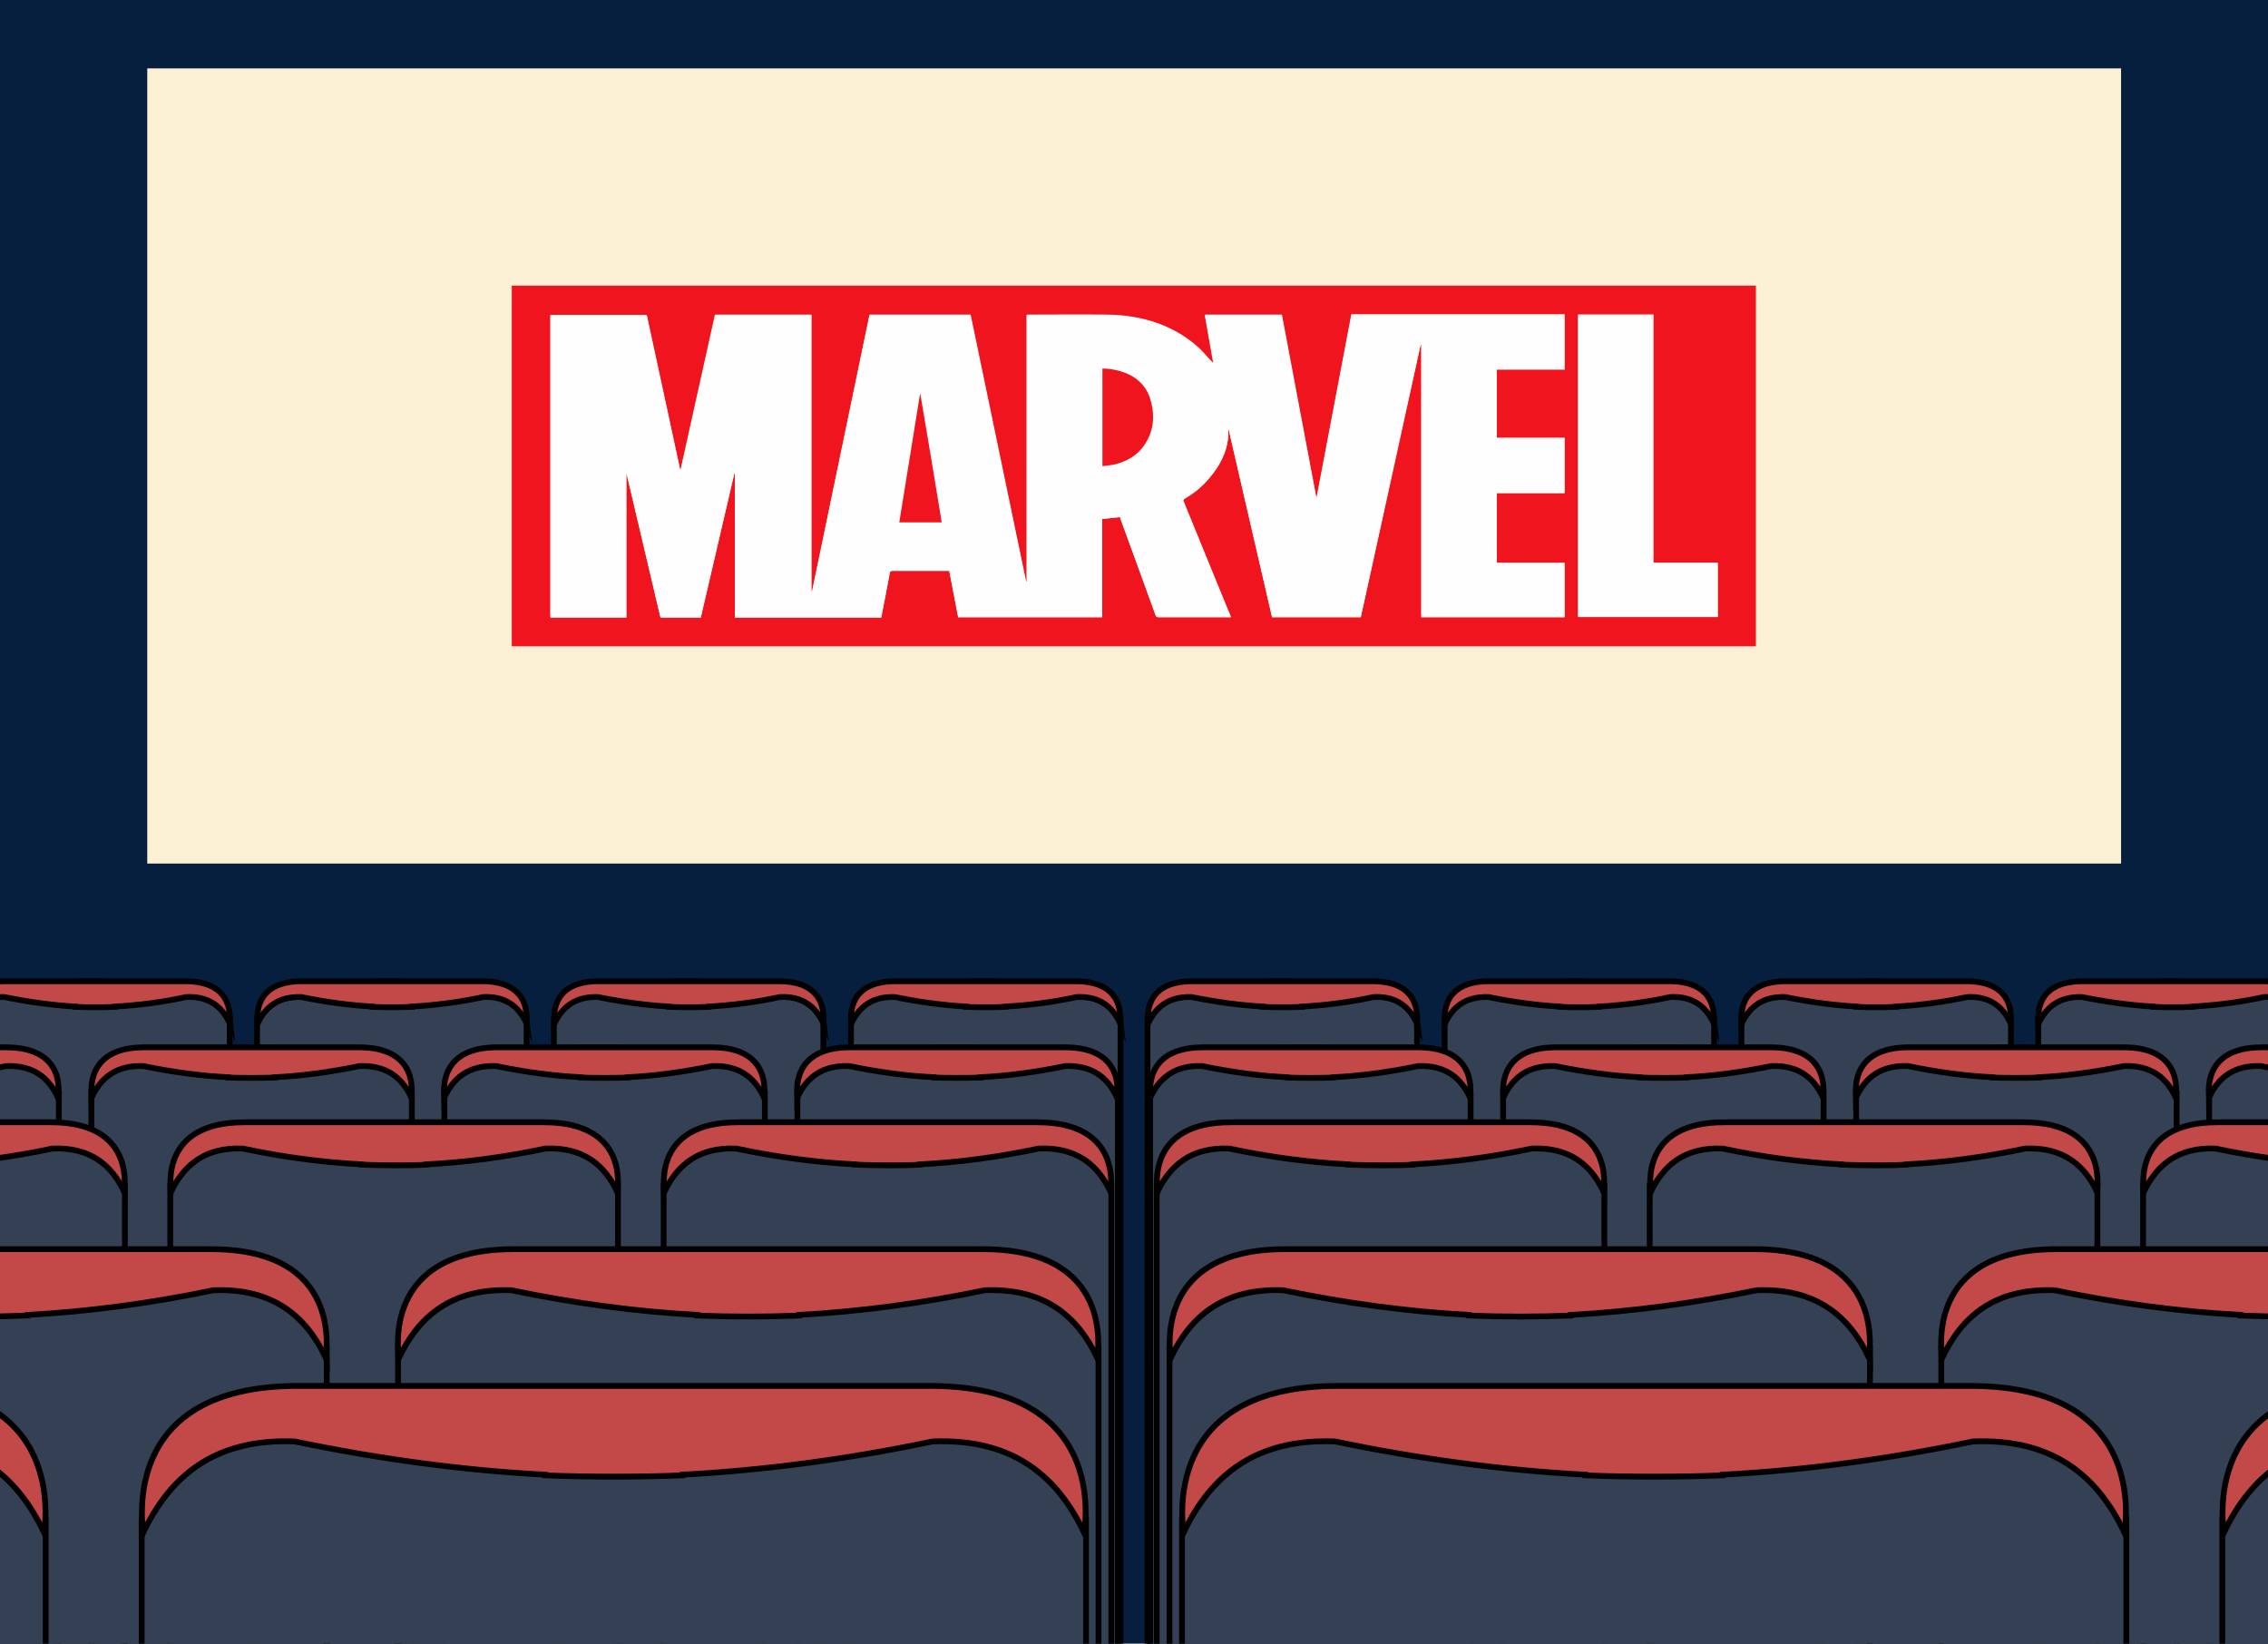 <?xml version="1.0" encoding="utf-8"?>
<!-- Generator: Adobe Illustrator 22.1.0, SVG Export Plug-In . SVG Version: 6.00 Build 0)  -->
<svg version="1.1" id="A1" xmlns="http://www.w3.org/2000/svg" xmlns:xlink="http://www.w3.org/1999/xlink" x="0px" y="0px"
	 viewBox="0 0 690 500" style="enable-background:new 0 0 690 500;" xml:space="preserve">
<style type="text/css">
	.st0{clip-path:url(#SVGID_2_);fill:#061F3E;}
	.st1{clip-path:url(#SVGID_2_);fill:#FBF0D4;}
	.st2{clip-path:url(#SVGID_2_);}
	.st3{clip-path:url(#SVGID_4_);fill:#344154;}
	.st4{clip-path:url(#SVGID_4_);fill:none;stroke:#000000;stroke-width:1.762;stroke-miterlimit:10;}
	.st5{clip-path:url(#SVGID_4_);fill:#C34948;}
	.st6{clip-path:url(#SVGID_4_);fill:#EF141E;}
	.st7{clip-path:url(#SVGID_4_);fill:#FEFEFE;}
</style>
<g>
	<g>
		<defs>
			<rect id="SVGID_1_" x="0" width="690" height="500"/>
		</defs>
		<clipPath id="SVGID_2_">
			<use xlink:href="#SVGID_1_"  style="overflow:visible;"/>
		</clipPath>
		<rect x="0" class="st0" width="690" height="500"/>
		<rect x="44.8" y="20.8" class="st1" width="600.5" height="241.9"/>
		<g class="st2">
			<defs>
				<rect id="SVGID_3_" x="0" width="690" height="500"/>
			</defs>
			<clipPath id="SVGID_4_">
				<use xlink:href="#SVGID_3_"  style="overflow:visible;"/>
			</clipPath>
			<path class="st3" d="M431.1,517.1h-82V309.9c3.4-15,75.1-15.2,82,0V517.1z"/>
			<path class="st4" d="M431.1,517.1h-82V309.9c3.4-15,75.1-15.2,82,0V517.1z"/>
			<path class="st5" d="M417.6,298.5h-21.5h-11.9h-21.5c-15.5,0-13.4,12.1-13.4,12.8c2.4-5,6.3-8.2,13.2-8
				c7.4,1.5,14.6,2.5,21.7,2.9v0.1c2,0.1,4,0.1,6,0.1c2,0,4,0,6-0.1v-0.1c7.1-0.4,14.3-1.3,21.7-2.9c6.9-0.3,10.8,2.9,13.2,8
				C431,310.6,433.1,298.5,417.6,298.5"/>
			<path class="st4" d="M417.6,298.5h-21.5h-11.9h-21.5c-15.5,0-13.4,12.1-13.4,12.8c2.4-5,6.3-8.2,13.2-8
				c7.4,1.5,14.6,2.5,21.7,2.9v0.1c2,0.1,4,0.1,6,0.1c2,0,4,0,6-0.1v-0.1c7.1-0.4,14.3-1.3,21.7-2.9c6.9-0.3,10.8,2.9,13.2,8
				C431,310.6,433.1,298.5,417.6,298.5z"/>
			<path class="st3" d="M521.5,517.1h-82V309.9c3.4-15,75.1-15.2,82,0V517.1z"/>
			<path class="st4" d="M521.5,517.1h-82V309.9c3.4-15,75.1-15.2,82,0V517.1z"/>
			<path class="st5" d="M507.9,298.5h-21.5h-11.9H453c-15.5,0-13.4,12.1-13.4,12.8c2.4-5,6.3-8.2,13.2-8c7.4,1.5,14.6,2.5,21.7,2.9
				v0.1c2,0.1,4,0.1,6,0.1c2,0,4,0,6-0.1v-0.1c7.1-0.4,14.3-1.3,21.7-2.9c6.9-0.3,10.8,2.9,13.2,8
				C521.3,310.6,523.4,298.5,507.9,298.5"/>
			<path class="st4" d="M507.9,298.5h-21.5h-11.9H453c-15.5,0-13.4,12.1-13.4,12.8c2.4-5,6.3-8.2,13.2-8c7.4,1.5,14.6,2.5,21.7,2.9
				v0.1c2,0.1,4,0.1,6,0.1c2,0,4,0,6-0.1v-0.1c7.1-0.4,14.3-1.3,21.7-2.9c6.9-0.3,10.8,2.9,13.2,8
				C521.3,310.6,523.4,298.5,507.9,298.5z"/>
			<path class="st3" d="M611.8,517.1h-82V309.9c3.4-15,75.1-15.2,82,0V517.1z"/>
			<path class="st4" d="M611.8,517.1h-82V309.9c3.4-15,75.1-15.2,82,0V517.1z"/>
			<path class="st5" d="M598.2,298.5h-21.5h-11.9h-21.5c-15.5,0-13.4,12.1-13.4,12.8c2.4-5,6.3-8.2,13.2-8
				c7.4,1.5,14.6,2.5,21.7,2.9v0.1c2,0.1,4,0.1,6,0.1c2,0,4,0,6-0.1v-0.1c7.1-0.4,14.3-1.3,21.7-2.9c6.9-0.3,10.8,2.9,13.2,8
				C611.7,310.6,613.8,298.5,598.2,298.5"/>
			<path class="st4" d="M598.2,298.5h-21.5h-11.9h-21.5c-15.5,0-13.4,12.1-13.4,12.8c2.4-5,6.3-8.2,13.2-8
				c7.4,1.5,14.6,2.5,21.7,2.9v0.1c2,0.1,4,0.1,6,0.1c2,0,4,0,6-0.1v-0.1c7.1-0.4,14.3-1.3,21.7-2.9c6.9-0.3,10.8,2.9,13.2,8
				C611.7,310.6,613.8,298.5,598.2,298.5z"/>
			<path class="st3" d="M702.1,517.1h-82V309.9c3.4-15,75.1-15.2,82,0V517.1z"/>
			<path class="st4" d="M702.1,517.1h-82V309.9c3.4-15,75.1-15.2,82,0V517.1z"/>
			<path class="st5" d="M688.5,298.5h-21.5h-11.9h-21.5c-15.5,0-13.4,12.1-13.4,12.8c2.4-5,6.3-8.2,13.2-8
				c7.4,1.5,14.6,2.5,21.7,2.9v0.1c2,0.1,4,0.1,6,0.1c2,0,4,0,6-0.1v-0.1c7.1-0.4,14.3-1.3,21.7-2.9c6.9-0.3,10.8,2.9,13.2,8
				C702,310.6,704.1,298.5,688.5,298.5"/>
			<path class="st4" d="M688.5,298.5h-21.5h-11.9h-21.5c-15.5,0-13.4,12.1-13.4,12.8c2.4-5,6.3-8.2,13.2-8
				c7.4,1.5,14.6,2.5,21.7,2.9v0.1c2,0.1,4,0.1,6,0.1c2,0,4,0,6-0.1v-0.1c7.1-0.4,14.3-1.3,21.7-2.9c6.9-0.3,10.8,2.9,13.2,8
				C702,310.6,704.1,298.5,688.5,298.5z"/>
			<path class="st3" d="M69.9,517.1h-82V309.9c3.4-15,75.1-15.2,82,0V517.1z"/>
			<path class="st4" d="M69.9,517.1h-82V309.9c3.4-15,75.1-15.2,82,0V517.1z"/>
			<path class="st5" d="M56.4,298.5H34.9H22.9H1.5c-15.5,0-13.4,12.1-13.4,12.8c2.4-5,6.3-8.2,13.2-8c7.4,1.5,14.6,2.5,21.7,2.9v0.1
				c2,0.1,4,0.1,6,0.1c2,0,4,0,6-0.1v-0.1c7.1-0.4,14.3-1.3,21.7-2.9c6.9-0.3,10.8,2.9,13.2,8C69.8,310.6,71.9,298.5,56.4,298.5"/>
			<path class="st4" d="M56.4,298.5H34.9H22.9H1.5c-15.5,0-13.4,12.1-13.4,12.8c2.4-5,6.3-8.2,13.2-8c7.4,1.5,14.6,2.5,21.7,2.9v0.1
				c2,0.1,4,0.1,6,0.1c2,0,4,0,6-0.1v-0.1c7.1-0.4,14.3-1.3,21.7-2.9c6.9-0.3,10.8,2.9,13.2,8C69.8,310.6,71.9,298.5,56.4,298.5z"/>
			<path class="st3" d="M160.2,517.1h-82V309.9c3.4-15,75.1-15.2,82,0V517.1z"/>
			<path class="st4" d="M160.2,517.1h-82V309.9c3.4-15,75.1-15.2,82,0V517.1z"/>
			<path class="st5" d="M146.7,298.5h-21.5h-11.9H91.8c-15.5,0-13.4,12.1-13.4,12.8c2.4-5,6.3-8.2,13.2-8c7.4,1.5,14.6,2.5,21.7,2.9
				v0.1c2,0.1,4,0.1,6,0.1c2,0,4,0,6-0.1v-0.1c7.1-0.4,14.3-1.3,21.7-2.9c6.9-0.3,10.8,2.9,13.2,8
				C160.1,310.6,162.2,298.5,146.7,298.5"/>
			<path class="st4" d="M146.7,298.5h-21.5h-11.9H91.8c-15.5,0-13.4,12.1-13.4,12.8c2.4-5,6.3-8.2,13.2-8c7.4,1.5,14.6,2.5,21.7,2.9
				v0.1c2,0.1,4,0.1,6,0.1c2,0,4,0,6-0.1v-0.1c7.1-0.4,14.3-1.3,21.7-2.9c6.9-0.3,10.8,2.9,13.2,8
				C160.1,310.6,162.2,298.5,146.7,298.5z"/>
			<path class="st3" d="M250.5,517.1h-82V309.9c3.4-15,75.1-15.2,82,0V517.1z"/>
			<path class="st4" d="M250.5,517.1h-82V309.9c3.4-15,75.1-15.2,82,0V517.1z"/>
			<path class="st5" d="M237,298.5h-21.5h-11.9h-21.5c-15.5,0-13.4,12.1-13.4,12.8c2.4-5,6.3-8.2,13.2-8c7.4,1.5,14.6,2.5,21.7,2.9
				v0.1c2,0.1,4,0.1,6,0.1c2,0,4,0,6-0.1v-0.1c7.1-0.4,14.3-1.3,21.7-2.9c6.9-0.3,10.8,2.9,13.2,8
				C250.4,310.6,252.5,298.5,237,298.5"/>
			<path class="st4" d="M237,298.5h-21.5h-11.9h-21.5c-15.5,0-13.4,12.1-13.4,12.8c2.4-5,6.3-8.2,13.2-8c7.4,1.5,14.6,2.5,21.7,2.9
				v0.1c2,0.1,4,0.1,6,0.1c2,0,4,0,6-0.1v-0.1c7.1-0.4,14.3-1.3,21.7-2.9c6.9-0.3,10.8,2.9,13.2,8
				C250.4,310.6,252.5,298.5,237,298.5z"/>
			<path class="st3" d="M340.9,517.1h-82V309.9c3.4-15,75.1-15.2,82,0V517.1z"/>
			<path class="st4" d="M340.9,517.1h-82V309.9c3.4-15,75.1-15.2,82,0V517.1z"/>
			<path class="st5" d="M327.3,298.5h-21.5h-11.9h-21.5c-15.5,0-13.4,12.1-13.4,12.8c2.4-5,6.3-8.2,13.2-8
				c7.4,1.5,14.6,2.5,21.7,2.9v0.1c2,0.1,4,0.1,6,0.1c2,0,4,0,6-0.1v-0.1c7.1-0.4,14.3-1.3,21.7-2.9c6.9-0.3,10.8,2.9,13.2,8
				C340.7,310.6,342.8,298.5,327.3,298.5"/>
			<path class="st4" d="M327.3,298.5h-21.5h-11.9h-21.5c-15.5,0-13.4,12.1-13.4,12.8c2.4-5,6.3-8.2,13.2-8
				c7.4,1.5,14.6,2.5,21.7,2.9v0.1c2,0.1,4,0.1,6,0.1c2,0,4,0,6-0.1v-0.1c7.1-0.4,14.3-1.3,21.7-2.9c6.9-0.3,10.8,2.9,13.2,8
				C340.7,310.6,342.8,298.5,327.3,298.5z"/>
			<path class="st3" d="M447.4,521.5h-97.5V332.1c4-17.8,89.3-18.1,97.5,0V521.5z"/>
			<path class="st4" d="M447.4,521.5h-97.5V332.1c4-17.8,89.3-18.1,97.5,0V521.5z"/>
			<path class="st5" d="M431.3,318.6h-25.6h-14.2H366c-18.5,0-16,14.4-16,15.2c2.8-6,7.5-9.8,15.7-9.5c8.8,1.8,17.4,3,25.8,3.4v0.1
				c2.3,0.1,4.7,0.1,7.1,0.1c2.4,0,4.7,0,7.1-0.1v-0.1c8.4-0.4,17-1.6,25.8-3.4c8.2-0.3,12.9,3.5,15.7,9.5
				C447.3,332.9,449.8,318.6,431.3,318.6"/>
			<path class="st4" d="M431.3,318.6h-25.6h-14.2H366c-18.5,0-16,14.4-16,15.2c2.8-6,7.5-9.8,15.7-9.5c8.8,1.8,17.4,3,25.8,3.4v0.1
				c2.3,0.1,4.7,0.1,7.1,0.1c2.4,0,4.7,0,7.1-0.1v-0.1c8.4-0.4,17-1.6,25.8-3.4c8.2-0.3,12.9,3.5,15.7,9.5
				C447.3,332.9,449.8,318.6,431.3,318.6z"/>
			<path class="st3" d="M554.8,521.5h-97.5V332.1c4-17.8,89.3-18.1,97.5,0V521.5z"/>
			<path class="st4" d="M554.8,521.5h-97.5V332.1c4-17.8,89.3-18.1,97.5,0V521.5z"/>
			<path class="st5" d="M538.7,318.6h-25.6H499h-25.6c-18.5,0-16,14.4-16,15.2c2.8-6,7.5-9.8,15.7-9.5c8.8,1.8,17.4,3,25.8,3.4v0.1
				c2.3,0.1,4.7,0.1,7.1,0.1c2.4,0,4.7,0,7.1-0.1v-0.1c8.4-0.4,17-1.6,25.8-3.4c8.2-0.3,12.9,3.5,15.7,9.5
				C554.7,332.9,557.2,318.6,538.7,318.6"/>
			<path class="st4" d="M538.7,318.6h-25.6H499h-25.6c-18.5,0-16,14.4-16,15.2c2.8-6,7.5-9.8,15.7-9.5c8.8,1.8,17.4,3,25.8,3.4v0.1
				c2.3,0.1,4.7,0.1,7.1,0.1c2.4,0,4.7,0,7.1-0.1v-0.1c8.4-0.4,17-1.6,25.8-3.4c8.2-0.3,12.9,3.5,15.7,9.5
				C554.7,332.9,557.2,318.6,538.7,318.6z"/>
			<path class="st3" d="M662.2,521.5h-97.5V332.1c4-17.8,89.3-18.1,97.5,0V521.5z"/>
			<path class="st4" d="M662.2,521.5h-97.5V332.1c4-17.8,89.3-18.1,97.5,0V521.5z"/>
			<path class="st5" d="M646.1,318.6h-25.6h-14.2h-25.6c-18.5,0-16,14.4-16,15.2c2.8-6,7.5-9.8,15.7-9.5c8.8,1.8,17.4,3,25.8,3.4
				v0.1c2.3,0.1,4.7,0.1,7.1,0.1c2.4,0,4.7,0,7.1-0.1v-0.1c8.4-0.4,17-1.6,25.8-3.4c8.2-0.3,12.9,3.5,15.7,9.5
				C662,332.9,664.5,318.6,646.1,318.6"/>
			<path class="st4" d="M646.1,318.6h-25.6h-14.2h-25.6c-18.5,0-16,14.4-16,15.2c2.8-6,7.5-9.8,15.7-9.5c8.8,1.8,17.4,3,25.8,3.4
				v0.1c2.3,0.1,4.7,0.1,7.1,0.1c2.4,0,4.7,0,7.1-0.1v-0.1c8.4-0.4,17-1.6,25.8-3.4c8.2-0.3,12.9,3.5,15.7,9.5
				C662,332.9,664.5,318.6,646.1,318.6z"/>
			<path class="st3" d="M769.6,521.5h-97.5V332.1c4-17.8,89.3-18.1,97.5,0V521.5z"/>
			<path class="st4" d="M769.6,521.5h-97.5V332.1c4-17.8,89.3-18.1,97.5,0V521.5z"/>
			<path class="st5" d="M753.5,318.6h-25.6h-14.2h-25.6c-18.5,0-16,14.4-16,15.2c2.8-6,7.5-9.8,15.7-9.5c8.8,1.8,17.4,3,25.8,3.4
				v0.1c2.3,0.1,4.7,0.1,7.1,0.1c2.4,0,4.7,0,7.1-0.1v-0.1c8.4-0.4,17-1.6,25.8-3.4c8.2-0.3,12.9,3.5,15.7,9.5
				C769.4,332.9,771.9,318.6,753.5,318.6"/>
			<path class="st4" d="M753.5,318.6h-25.6h-14.2h-25.6c-18.5,0-16,14.4-16,15.2c2.8-6,7.5-9.8,15.7-9.5c8.8,1.8,17.4,3,25.8,3.4
				v0.1c2.3,0.1,4.7,0.1,7.1,0.1c2.4,0,4.7,0,7.1-0.1v-0.1c8.4-0.4,17-1.6,25.8-3.4c8.2-0.3,12.9,3.5,15.7,9.5
				C769.4,332.9,771.9,318.6,753.5,318.6z"/>
			<path class="st3" d="M17.9,521.5h-97.5V332.1c4-17.8,89.3-18.1,97.5,0V521.5z"/>
			<path class="st4" d="M17.9,521.5h-97.5V332.1c4-17.8,89.3-18.1,97.5,0V521.5z"/>
			<path class="st5" d="M1.8,318.6h-25.6h-14.2h-25.6c-18.5,0-16,14.4-16,15.2c2.8-6,7.5-9.8,15.7-9.5c8.8,1.8,17.4,3,25.8,3.4v0.1
				c2.3,0.1,4.7,0.1,7.1,0.1c2.4,0,4.7,0,7.1-0.1v-0.1c8.4-0.4,17-1.6,25.8-3.4c8.2-0.3,12.9,3.5,15.7,9.5
				C17.8,332.9,20.3,318.6,1.8,318.6"/>
			<path class="st4" d="M1.8,318.6h-25.6h-14.2h-25.6c-18.5,0-16,14.4-16,15.2c2.8-6,7.5-9.8,15.7-9.5c8.8,1.8,17.4,3,25.8,3.4v0.1
				c2.3,0.1,4.7,0.1,7.1,0.1c2.4,0,4.7,0,7.1-0.1v-0.1c8.4-0.4,17-1.6,25.8-3.4c8.2-0.3,12.9,3.5,15.7,9.5
				C17.8,332.9,20.3,318.6,1.8,318.6z"/>
			<path class="st3" d="M125.3,521.5H27.8V332.1c4-17.8,89.3-18.1,97.5,0V521.5z"/>
			<path class="st4" d="M125.3,521.5H27.8V332.1c4-17.8,89.3-18.1,97.5,0V521.5z"/>
			<path class="st5" d="M109.2,318.6H83.6H69.5H43.9c-18.5,0-16,14.4-16,15.2c2.8-6,7.5-9.8,15.7-9.5c8.8,1.8,17.4,3,25.8,3.4v0.1
				c2.3,0.1,4.7,0.1,7.1,0.1c2.4,0,4.7,0,7.1-0.1v-0.1c8.4-0.4,17-1.6,25.8-3.4c8.2-0.3,12.9,3.5,15.7,9.5
				C125.2,332.9,127.7,318.6,109.2,318.6"/>
			<path class="st4" d="M109.2,318.6H83.6H69.5H43.9c-18.5,0-16,14.4-16,15.2c2.8-6,7.5-9.8,15.7-9.5c8.8,1.8,17.4,3,25.8,3.4v0.1
				c2.3,0.1,4.7,0.1,7.1,0.1c2.4,0,4.7,0,7.1-0.1v-0.1c8.4-0.4,17-1.6,25.8-3.4c8.2-0.3,12.9,3.5,15.7,9.5
				C125.2,332.9,127.7,318.6,109.2,318.6z"/>
			<path class="st3" d="M232.7,521.5h-97.5V332.1c4-17.8,89.3-18.1,97.5,0V521.5z"/>
			<path class="st4" d="M232.7,521.5h-97.5V332.1c4-17.8,89.3-18.1,97.5,0V521.5z"/>
			<path class="st5" d="M216.6,318.6H191h-14.2h-25.6c-18.5,0-16,14.4-16,15.2c2.8-6,7.5-9.8,15.7-9.5c8.8,1.8,17.4,3,25.8,3.4v0.1
				c2.3,0.1,4.7,0.1,7.1,0.1c2.4,0,4.7,0,7.1-0.1v-0.1c8.4-0.4,17-1.6,25.8-3.4c8.2-0.3,12.9,3.5,15.7,9.5
				C232.5,332.9,235,318.6,216.6,318.6"/>
			<path class="st4" d="M216.6,318.6H191h-14.2h-25.6c-18.5,0-16,14.4-16,15.2c2.8-6,7.5-9.8,15.7-9.5c8.8,1.8,17.4,3,25.8,3.4v0.1
				c2.3,0.1,4.7,0.1,7.1,0.1c2.4,0,4.7,0,7.1-0.1v-0.1c8.4-0.4,17-1.6,25.8-3.4c8.2-0.3,12.9,3.5,15.7,9.5
				C232.5,332.9,235,318.6,216.6,318.6z"/>
			<path class="st3" d="M340.1,521.5h-97.5V332.1c4-17.8,89.3-18.1,97.5,0V521.5z"/>
			<path class="st4" d="M340.1,521.5h-97.5V332.1c4-17.8,89.3-18.1,97.5,0V521.5z"/>
			<path class="st5" d="M324,318.6h-25.6h-14.2h-25.6c-18.5,0-16,14.4-16,15.2c2.8-6,7.5-9.8,15.7-9.5c8.8,1.8,17.4,3,25.8,3.4v0.1
				c2.3,0.1,4.7,0.1,7.1,0.1c2.4,0,4.7,0,7.1-0.1v-0.1c8.4-0.4,17-1.6,25.8-3.4c8.2-0.3,12.9,3.5,15.7,9.5
				C339.9,332.9,342.4,318.6,324,318.6"/>
			<path class="st4" d="M324,318.6h-25.6h-14.2h-25.6c-18.5,0-16,14.4-16,15.2c2.8-6,7.5-9.8,15.7-9.5c8.8,1.8,17.4,3,25.8,3.4v0.1
				c2.3,0.1,4.7,0.1,7.1,0.1c2.4,0,4.7,0,7.1-0.1v-0.1c8.4-0.4,17-1.6,25.8-3.4c8.2-0.3,12.9,3.5,15.7,9.5
				C339.9,332.9,342.4,318.6,324,318.6z"/>
			<path class="st3" d="M488.1,537.7H351.9V360.4c5.6-24.9,124.7-25.3,136.2,0V537.7z"/>
			<path class="st4" d="M488.1,537.7H351.9V360.4c5.6-24.9,124.7-25.3,136.2,0V537.7z"/>
			<path class="st5" d="M465.6,341.4h-35.7h-19.8h-35.7c-25.8,0-22.3,20.1-22.3,21.2c4-8.3,10.5-13.7,21.9-13.2
				c12.3,2.6,24.3,4.2,36.1,4.8v0.1c3.3,0.1,6.6,0.2,9.9,0.2c3.3,0,6.6,0,9.9-0.2v-0.1c11.8-0.6,23.8-2.2,36.1-4.8
				c11.5-0.5,18,4.9,21.9,13.2C487.9,361.5,491.4,341.4,465.6,341.4"/>
			<path class="st4" d="M465.6,341.4h-35.7h-19.8h-35.7c-25.8,0-22.3,20.1-22.3,21.2c4-8.3,10.5-13.7,21.9-13.2
				c12.3,2.6,24.3,4.2,36.1,4.8v0.1c3.3,0.1,6.6,0.2,9.9,0.2c3.3,0,6.6,0,9.9-0.2v-0.1c11.8-0.6,23.8-2.2,36.1-4.8
				c11.5-0.5,18,4.9,21.9,13.2C487.9,361.5,491.4,341.4,465.6,341.4z"/>
			<path class="st3" d="M638.2,537.7H501.9V360.4c5.6-24.9,124.7-25.3,136.2,0V537.7z"/>
			<path class="st4" d="M638.2,537.7H501.9V360.4c5.6-24.9,124.7-25.3,136.2,0V537.7z"/>
			<path class="st5" d="M615.7,341.4h-35.7h-19.8h-35.7c-25.8,0-22.3,20.1-22.3,21.2c4-8.3,10.5-13.7,21.9-13.2
				c12.3,2.6,24.3,4.2,36.1,4.8v0.1c3.3,0.1,6.6,0.2,9.9,0.2c3.3,0,6.6,0,9.9-0.2v-0.1c11.8-0.6,23.8-2.2,36.1-4.8
				c11.5-0.5,18,4.9,21.9,13.2C638,361.5,641.5,341.4,615.7,341.4"/>
			<path class="st4" d="M615.7,341.4h-35.7h-19.8h-35.7c-25.8,0-22.3,20.1-22.3,21.2c4-8.3,10.5-13.7,21.9-13.2
				c12.3,2.6,24.3,4.2,36.1,4.8v0.1c3.3,0.1,6.6,0.2,9.9,0.2c3.3,0,6.6,0,9.9-0.2v-0.1c11.8-0.6,23.8-2.2,36.1-4.8
				c11.5-0.5,18,4.9,21.9,13.2C638,361.5,641.5,341.4,615.7,341.4z"/>
			<path class="st3" d="M788.2,537.7H652V360.4c5.6-24.9,124.7-25.3,136.2,0V537.7z"/>
			<path class="st4" d="M788.2,537.7H652V360.4c5.6-24.9,124.7-25.3,136.2,0V537.7z"/>
			<path class="st5" d="M765.7,341.4H730h-19.8h-35.7c-25.8,0-22.3,20.1-22.3,21.2c4-8.3,10.5-13.7,21.9-13.2
				c12.3,2.6,24.3,4.2,36.1,4.8v0.1c3.3,0.1,6.6,0.2,9.9,0.2c3.3,0,6.6,0,9.9-0.2v-0.1c11.8-0.6,23.8-2.2,36.1-4.8
				c11.5-0.5,18,4.9,21.9,13.2C788,361.5,791.5,341.4,765.7,341.4"/>
			<path class="st4" d="M765.7,341.4H730h-19.8h-35.7c-25.8,0-22.3,20.1-22.3,21.2c4-8.3,10.5-13.7,21.9-13.2
				c12.3,2.6,24.3,4.2,36.1,4.8v0.1c3.3,0.1,6.6,0.2,9.9,0.2c3.3,0,6.6,0,9.9-0.2v-0.1c11.8-0.6,23.8-2.2,36.1-4.8
				c11.5-0.5,18,4.9,21.9,13.2C788,361.5,791.5,341.4,765.7,341.4z"/>
			<path class="st3" d="M38,537.7H-98.2V360.4c5.6-24.9,124.7-25.3,136.2,0V537.7z"/>
			<path class="st4" d="M38,537.7H-98.2V360.4c5.6-24.9,124.7-25.3,136.2,0V537.7z"/>
			<path class="st5" d="M15.5,341.4h-35.7H-40h-35.7c-25.8,0-22.3,20.1-22.3,21.2c4-8.3,10.5-13.7,21.9-13.2
				c12.3,2.6,24.3,4.2,36.1,4.8v0.1c3.3,0.1,6.6,0.2,9.9,0.2c3.3,0,6.6,0,9.9-0.2v-0.1c11.8-0.6,23.8-2.2,36.1-4.8
				c11.5-0.5,18,4.9,21.9,13.2C37.8,361.5,41.3,341.4,15.5,341.4"/>
			<path class="st4" d="M15.5,341.4h-35.7H-40h-35.7c-25.8,0-22.3,20.1-22.3,21.2c4-8.3,10.5-13.7,21.9-13.2
				c12.3,2.6,24.3,4.2,36.1,4.8v0.1c3.3,0.1,6.6,0.2,9.9,0.2c3.3,0,6.6,0,9.9-0.2v-0.1c11.8-0.6,23.8-2.2,36.1-4.8
				c11.5-0.5,18,4.9,21.9,13.2C37.8,361.5,41.3,341.4,15.5,341.4z"/>
			<path class="st3" d="M188.1,537.7H51.8V360.4c5.6-24.9,124.7-25.3,136.2,0V537.7z"/>
			<path class="st4" d="M188.1,537.7H51.8V360.4c5.6-24.9,124.7-25.3,136.2,0V537.7z"/>
			<path class="st5" d="M165.5,341.4h-35.7h-19.8H74.3c-25.8,0-22.3,20.1-22.3,21.2c4-8.3,10.5-13.7,21.9-13.2
				c12.3,2.6,24.3,4.2,36.1,4.8v0.1c3.3,0.1,6.6,0.2,9.9,0.2c3.3,0,6.6,0,9.9-0.2v-0.1c11.8-0.6,23.8-2.2,36.1-4.8
				c11.5-0.5,18,4.9,21.9,13.2C187.9,361.5,191.4,341.4,165.5,341.4"/>
			<path class="st4" d="M165.5,341.4h-35.7h-19.8H74.3c-25.8,0-22.3,20.1-22.3,21.2c4-8.3,10.5-13.7,21.9-13.2
				c12.3,2.6,24.3,4.2,36.1,4.8v0.1c3.3,0.1,6.6,0.2,9.9,0.2c3.3,0,6.6,0,9.9-0.2v-0.1c11.8-0.6,23.8-2.2,36.1-4.8
				c11.5-0.5,18,4.9,21.9,13.2C187.9,361.5,191.4,341.4,165.5,341.4z"/>
			<path class="st3" d="M338.1,537.7H201.9V360.4c5.6-24.9,124.7-25.3,136.2,0V537.7z"/>
			<path class="st4" d="M338.1,537.7H201.9V360.4c5.6-24.9,124.7-25.3,136.2,0V537.7z"/>
			<path class="st5" d="M315.6,341.4h-35.7h-19.8h-35.7c-25.8,0-22.3,20.1-22.3,21.2c4-8.3,10.5-13.7,21.9-13.2
				c12.3,2.6,24.3,4.2,36.1,4.8v0.1c3.3,0.1,6.6,0.2,9.9,0.2c3.3,0,6.6,0,9.9-0.2v-0.1c11.8-0.6,23.8-2.2,36.1-4.8
				c11.5-0.5,18,4.9,21.9,13.2C337.9,361.5,341.4,341.4,315.6,341.4"/>
			<path class="st4" d="M315.6,341.4h-35.7h-19.8h-35.7c-25.8,0-22.3,20.1-22.3,21.2c4-8.3,10.5-13.7,21.9-13.2
				c12.3,2.6,24.3,4.2,36.1,4.8v0.1c3.3,0.1,6.6,0.2,9.9,0.2c3.3,0,6.6,0,9.9-0.2v-0.1c11.8-0.6,23.8-2.2,36.1-4.8
				c11.5-0.5,18,4.9,21.9,13.2C337.9,361.5,341.4,341.4,315.6,341.4z"/>
			<path class="st3" d="M99.4,511.9h-213.1V409.7c8.8-38.9,195.2-39.6,213.1,0V511.9z"/>
			<path class="st4" d="M99.4,511.9h-213.1V409.7c8.8-38.9,195.2-39.6,213.1,0V511.9z"/>
			<path class="st5" d="M64.2,380H8.4h-31h-55.9c-40.4,0-34.9,31.5-34.9,33.2c6.2-13.1,16.4-21.4,34.3-20.7c19.2,4,38,6.5,56.5,7.5
				v0.2c5.1,0.2,10.3,0.3,15.5,0.3c5.2,0,10.4-0.1,15.5-0.3V400c18.4-1,37.3-3.5,56.5-7.5c17.9-0.7,28.1,7.6,34.3,20.7
				C99.1,411.4,104.6,380,64.2,380"/>
			<path class="st4" d="M64.2,380H8.4h-31h-55.9c-40.4,0-34.9,31.5-34.9,33.2c6.2-13.1,16.4-21.4,34.3-20.7c19.2,4,38,6.5,56.5,7.5
				v0.2c5.1,0.2,10.3,0.3,15.5,0.3c5.2,0,10.4-0.1,15.5-0.3V400c18.4-1,37.3-3.5,56.5-7.5c17.9-0.7,28.1,7.6,34.3,20.7
				C99.1,411.4,104.6,380,64.2,380z"/>
			<path class="st3" d="M334.2,511.9H121.1V409.7c8.8-38.9,195.2-39.6,213.1,0V511.9z"/>
			<path class="st4" d="M334.2,511.9H121.1V409.7c8.8-38.9,195.2-39.6,213.1,0V511.9z"/>
			<path class="st5" d="M299,380h-55.9h-31h-55.9c-40.4,0-34.9,31.5-34.9,33.2c6.2-13.1,16.4-21.4,34.3-20.7c19.2,4,38,6.5,56.5,7.5
				v0.2c5.1,0.2,10.3,0.3,15.5,0.3c5.2,0,10.4-0.1,15.5-0.3V400c18.4-1,37.3-3.5,56.5-7.5c17.9-0.7,28.1,7.6,34.3,20.7
				C333.9,411.4,339.3,380,299,380"/>
			<path class="st4" d="M299,380h-55.9h-31h-55.9c-40.4,0-34.9,31.5-34.9,33.2c6.2-13.1,16.4-21.4,34.3-20.7c19.2,4,38,6.5,56.5,7.5
				v0.2c5.1,0.2,10.3,0.3,15.5,0.3c5.2,0,10.4-0.1,15.5-0.3V400c18.4-1,37.3-3.5,56.5-7.5c17.9-0.7,28.1,7.6,34.3,20.7
				C333.9,411.4,339.3,380,299,380z"/>
			<path class="st3" d="M568.9,511.9H355.8V409.7c8.8-38.9,195.2-39.6,213.1,0V511.9z"/>
			<path class="st4" d="M568.9,511.9H355.8V409.7c8.8-38.9,195.2-39.6,213.1,0V511.9z"/>
			<path class="st5" d="M533.7,380h-55.9h-31H391c-40.4,0-34.9,31.5-34.9,33.2c6.2-13.1,16.4-21.4,34.3-20.7c19.2,4,38,6.5,56.5,7.5
				v0.2c5.1,0.2,10.3,0.3,15.5,0.3c5.2,0,10.4-0.1,15.5-0.3V400c18.4-1,37.3-3.5,56.5-7.5c17.9-0.7,28.1,7.6,34.3,20.7
				C568.6,411.4,574.1,380,533.7,380"/>
			<path class="st4" d="M533.7,380h-55.9h-31H391c-40.4,0-34.9,31.5-34.9,33.2c6.2-13.1,16.4-21.4,34.3-20.7c19.2,4,38,6.5,56.5,7.5
				v0.2c5.1,0.2,10.3,0.3,15.5,0.3c5.2,0,10.4-0.1,15.5-0.3V400c18.4-1,37.3-3.5,56.5-7.5c17.9-0.7,28.1,7.6,34.3,20.7
				C568.6,411.4,574.1,380,533.7,380z"/>
			<path class="st3" d="M803.7,511.9H590.6V409.7c8.8-38.9,195.2-39.6,213.1,0V511.9z"/>
			<path class="st4" d="M803.7,511.9H590.6V409.7c8.8-38.9,195.2-39.6,213.1,0V511.9z"/>
			<path class="st5" d="M768.5,380h-55.9h-31h-55.9c-40.4,0-34.9,31.5-34.9,33.2c6.2-13.1,16.4-21.4,34.3-20.7
				c19.2,4,38,6.5,56.5,7.5v0.2c5.1,0.2,10.3,0.3,15.5,0.3c5.2,0,10.4-0.1,15.5-0.3V400c18.4-1,37.3-3.5,56.5-7.5
				c17.9-0.7,28.1,7.6,34.3,20.7C803.4,411.4,808.8,380,768.5,380"/>
			<path class="st4" d="M768.5,380h-55.9h-31h-55.9c-40.4,0-34.9,31.5-34.9,33.2c6.2-13.1,16.4-21.4,34.3-20.7
				c19.2,4,38,6.5,56.5,7.5v0.2c5.1,0.2,10.3,0.3,15.5,0.3c5.2,0,10.4-0.1,15.5-0.3V400c18.4-1,37.3-3.5,56.5-7.5
				c17.9-0.7,28.1,7.6,34.3,20.7C803.4,411.4,808.8,380,768.5,380z"/>
			<path class="st3" d="M13.9,533.4h-287.3v-71.8c11.9-52.5,263.1-53.4,287.3,0V533.4z"/>
			<path class="st4" d="M13.9,533.4h-287.3v-71.8c11.9-52.5,263.1-53.4,287.3,0V533.4z"/>
			<path class="st5" d="M-33.5,421.6h-75.3h-41.7h-75.3c-54.4,0-47.1,42.4-47.1,44.8c8.3-17.6,22.1-28.9,46.2-27.9
				c25.9,5.4,51.3,8.8,76.1,10.1v0.2c6.9,0.3,13.9,0.4,20.9,0.4c7,0,14-0.1,20.9-0.4v-0.2c24.9-1.3,50.2-4.7,76.1-10.1
				c24.2-1,37.9,10.3,46.2,27.9C13.5,464,20.9,421.6-33.5,421.6"/>
			<path class="st4" d="M-33.5,421.6h-75.3h-41.7h-75.3c-54.4,0-47.1,42.4-47.1,44.8c8.3-17.6,22.1-28.9,46.2-27.9
				c25.9,5.4,51.3,8.8,76.1,10.1v0.2c6.9,0.3,13.9,0.4,20.9,0.4c7,0,14-0.1,20.9-0.4v-0.2c24.9-1.3,50.2-4.7,76.1-10.1
				c24.2-1,37.9,10.3,46.2,27.9C13.5,464,20.9,421.6-33.5,421.6z"/>
			<path class="st3" d="M330.4,533.4H43.1v-71.8c11.9-52.5,263.1-53.4,287.3,0V533.4z"/>
			<path class="st4" d="M330.4,533.4H43.1v-71.8c11.9-52.5,263.1-53.4,287.3,0V533.4z"/>
			<path class="st5" d="M282.9,421.6h-75.3h-41.7H90.6c-54.4,0-47.1,42.4-47.1,44.8c8.3-17.6,22.1-28.9,46.2-27.9
				c25.9,5.4,51.3,8.8,76.1,10.1v0.2c6.9,0.3,13.9,0.4,20.9,0.4c7,0,14-0.1,20.9-0.4v-0.2c24.9-1.3,50.2-4.7,76.1-10.1
				c24.2-1,37.9,10.3,46.2,27.9C330,464,337.4,421.6,282.9,421.6"/>
			<path class="st4" d="M282.9,421.6h-75.3h-41.7H90.6c-54.4,0-47.1,42.4-47.1,44.8c8.3-17.6,22.1-28.9,46.2-27.9
				c25.9,5.4,51.3,8.8,76.1,10.1v0.2c6.9,0.3,13.9,0.4,20.9,0.4c7,0,14-0.1,20.9-0.4v-0.2c24.9-1.3,50.2-4.7,76.1-10.1
				c24.2-1,37.9,10.3,46.2,27.9C330,464,337.4,421.6,282.9,421.6z"/>
			<path class="st3" d="M646.9,533.4H359.6v-71.8c11.9-52.5,263.1-53.4,287.3,0V533.4z"/>
			<path class="st4" d="M646.9,533.4H359.6v-71.8c11.9-52.5,263.1-53.4,287.3,0V533.4z"/>
			<path class="st5" d="M599.4,421.6h-75.3h-41.7h-75.3c-54.4,0-47.1,42.4-47.1,44.8c8.3-17.6,22.1-28.9,46.2-27.9
				c25.9,5.4,51.3,8.8,76.1,10.1v0.2c6.9,0.3,13.9,0.4,20.9,0.4c7,0,14-0.1,20.9-0.4v-0.2c24.9-1.3,50.2-4.7,76.1-10.1
				c24.2-1,37.9,10.3,46.2,27.9C646.5,464,653.8,421.6,599.4,421.6"/>
			<path class="st4" d="M599.4,421.6h-75.3h-41.7h-75.3c-54.4,0-47.1,42.4-47.1,44.8c8.3-17.6,22.1-28.9,46.2-27.9
				c25.9,5.4,51.3,8.8,76.1,10.1v0.2c6.9,0.3,13.9,0.4,20.9,0.4c7,0,14-0.1,20.9-0.4v-0.2c24.9-1.3,50.2-4.7,76.1-10.1
				c24.2-1,37.9,10.3,46.2,27.9C646.5,464,653.8,421.6,599.4,421.6z"/>
			<path class="st3" d="M963.3,533.4H676.1v-71.8c11.9-52.5,263.1-53.4,287.3,0V533.4z"/>
			<path class="st4" d="M963.3,533.4H676.1v-71.8c11.9-52.5,263.1-53.4,287.3,0V533.4z"/>
			<path class="st5" d="M915.9,421.6h-75.3h-41.7h-75.3c-54.4,0-47.1,42.4-47.1,44.8c8.3-17.6,22.1-28.9,46.2-27.9
				c25.9,5.4,51.3,8.8,76.1,10.1v0.2c6.9,0.3,13.9,0.4,20.9,0.4c7,0,14-0.1,20.9-0.4v-0.2c24.9-1.3,50.2-4.7,76.1-10.1
				c24.2-1,37.9,10.3,46.2,27.9C962.9,464,970.3,421.6,915.9,421.6"/>
			<path class="st4" d="M915.9,421.6h-75.3h-41.7h-75.3c-54.4,0-47.1,42.4-47.1,44.8c8.3-17.6,22.1-28.9,46.2-27.9
				c25.9,5.4,51.3,8.8,76.1,10.1v0.2c6.9,0.3,13.9,0.4,20.9,0.4c7,0,14-0.1,20.9-0.4v-0.2c24.9-1.3,50.2-4.7,76.1-10.1
				c24.2-1,37.9,10.3,46.2,27.9C962.9,464,970.3,421.6,915.9,421.6z"/>
			<path class="st6" d="M534.3,196.6H155.7V86.9h378.5V196.6z M340.7,157.3c0.1,0.2,0.2,0.4,0.2,0.6c3.6,9.8,7.1,19.6,10.7,29.4
				c0.2,0.4,0.4,0.5,1,0.5c7,0,14,0,21,0c0.3,0,0.5,0,0.9,0c-0.5-1.2-0.9-2.3-1.4-3.4c-4.3-10.6-8.6-21.2-13-31.8
				c-0.1-0.3-0.2-0.5,0.2-0.8c3-1.7,5.5-3.8,7.5-6.2c3.2-3.7,5.3-7.7,5.8-12.1c0.1-0.9,0-1.9,0-2.8c0.1,0,0.2,0,0.2,0
				c4.4,19,8.8,38.1,13.2,57.1h27c6.1-27.7,12.2-55.3,18.2-82.9l0.2,0v82.9H476v-16.5h-20.6V150H476v-16.8h-20.6v-20.8H476V95.7
				h-64.9c-3.5,18.6-7.1,37.2-10.6,55.8l-0.1,0c-3.5-18.6-7-37.2-10.5-55.7h-23.4c0.9,4.9,1.7,9.8,2.6,14.7
				c-0.2-0.1-0.3-0.2-0.5-0.4c-1.5-1.6-2.8-3.2-4.4-4.6c-7.1-6.3-16.4-9.5-27.7-9.7c-7.9-0.1-15.7,0-23.6,0c-0.2,0-0.3,0-0.6,0v81.2
				c-0.1,0-0.1,0-0.2,0c-5.6-27.1-11.3-54.2-16.9-81.2h-30.7c-5.8,28.1-11.7,56.1-17.5,84.2c-0.1,0-0.1,0-0.2,0V95.7h-29.3
				c-3.5,15.8-7,31.5-10.5,47.3c0,0-0.1,0-0.1,0c-3.4-15.7-6.8-31.5-10.2-47.2h-29.3v92h23.1v-43.7c0,0,0.1,0,0.1,0
				c3.4,14.6,6.9,29.1,10.3,43.7h12.3c3.4-14.6,6.8-29.2,10.2-43.8c0.1,0,0.1,0,0.2,0v43.8h44.5c0.9-4.5,1.7-9,2.6-13.6
				c0.1-0.4,0.3-0.6,0.9-0.6c5.5,0,11,0,16.5,0c0.2,0,0.4,0,0.7,0c0.9,4.7,1.8,9.4,2.7,14.1h43.8v-29.9
				C337.2,157.7,338.9,157.5,340.7,157.3 M480.1,187.7h42.5v-16.5H503V95.7h-22.9V187.7z"/>
			<path class="st7" d="M340.7,157.3c-1.8,0.2-3.5,0.4-5.4,0.6v29.9h-43.8c-0.9-4.7-1.8-9.4-2.7-14.1c-0.2,0-0.5,0-0.7,0
				c-5.5,0-11,0-16.5,0c-0.6,0-0.8,0.1-0.9,0.6c-0.8,4.5-1.7,9-2.6,13.6h-44.5v-43.8c-0.1,0-0.1,0-0.2,0
				c-3.4,14.6-6.8,29.2-10.2,43.8H201c-3.4-14.5-6.9-29.1-10.3-43.7c0,0-0.1,0-0.1,0v43.7h-23.1v-92h29.3
				c3.4,15.7,6.8,31.5,10.2,47.2c0,0,0.1,0,0.1,0c3.5-15.7,7-31.5,10.5-47.3h29.3v84.1c0.1,0,0.1,0,0.2,0
				c5.8-28.1,11.7-56.1,17.5-84.2h30.7c5.6,27.1,11.3,54.2,16.9,81.2c0.1,0,0.1,0,0.2,0V95.7c0.3,0,0.5,0,0.6,0
				c7.9,0,15.7-0.1,23.6,0c11.2,0.1,20.5,3.4,27.7,9.7c1.6,1.4,2.9,3.1,4.4,4.6c0.1,0.1,0.2,0.3,0.5,0.4c-0.9-4.9-1.7-9.8-2.6-14.7
				h23.4c3.5,18.6,7,37.2,10.5,55.7l0.1,0c3.5-18.6,7.1-37.2,10.6-55.8H476v16.8h-20.6v20.8H476V150h-20.6v21.2H476v16.5h-43.6
				v-82.9l-0.2,0c-6.1,27.6-12.2,55.2-18.2,82.9h-27c-4.4-19-8.8-38.1-13.2-57.1c-0.1,0-0.2,0-0.2,0c0,0.9,0.1,1.9,0,2.8
				c-0.5,4.4-2.6,8.4-5.8,12.1c-2,2.4-4.5,4.5-7.5,6.2c-0.4,0.3-0.3,0.5-0.2,0.8c4.3,10.6,8.6,21.2,13,31.8c0.5,1.1,0.9,2.2,1.4,3.4
				c-0.4,0-0.6,0-0.9,0c-7,0-14,0-21,0c-0.6,0-0.8-0.1-1-0.5c-3.5-9.8-7.1-19.6-10.7-29.4C340.9,157.7,340.8,157.6,340.7,157.3
				 M335.4,112.1v29.8c1.4-0.2,2.7-0.3,4-0.6c4.9-1.3,7.9-4,9.7-7.4c2.2-4.2,2.1-8.6,0.7-12.9c-0.9-2.6-2.6-4.9-5.6-6.6
				C341.6,112.9,338.7,112.2,335.4,112.1 M286.5,158.9c-2.2-13-4.3-26-6.5-39c0,0-0.1,0-0.1,0c-2.1,13-4.2,26-6.3,39H286.5z"/>
			<polygon class="st7" points="480.1,187.7 480.1,95.7 503,95.7 503,171.2 522.6,171.2 522.6,187.7 			"/>
			<path class="st6" d="M335.4,112.1c3.3,0.1,6.2,0.8,8.8,2.2c3,1.7,4.7,4,5.6,6.6c1.4,4.3,1.5,8.7-0.7,12.9
				c-1.8,3.5-4.8,6.1-9.7,7.4c-1.2,0.3-2.6,0.4-4,0.6V112.1z"/>
			<path class="st6" d="M286.5,158.9h-12.9c2.1-13,4.2-26,6.3-39c0,0,0.1,0,0.1,0C282.2,132.9,284.4,145.9,286.5,158.9"/>
		</g>
	</g>
</g>
</svg>
